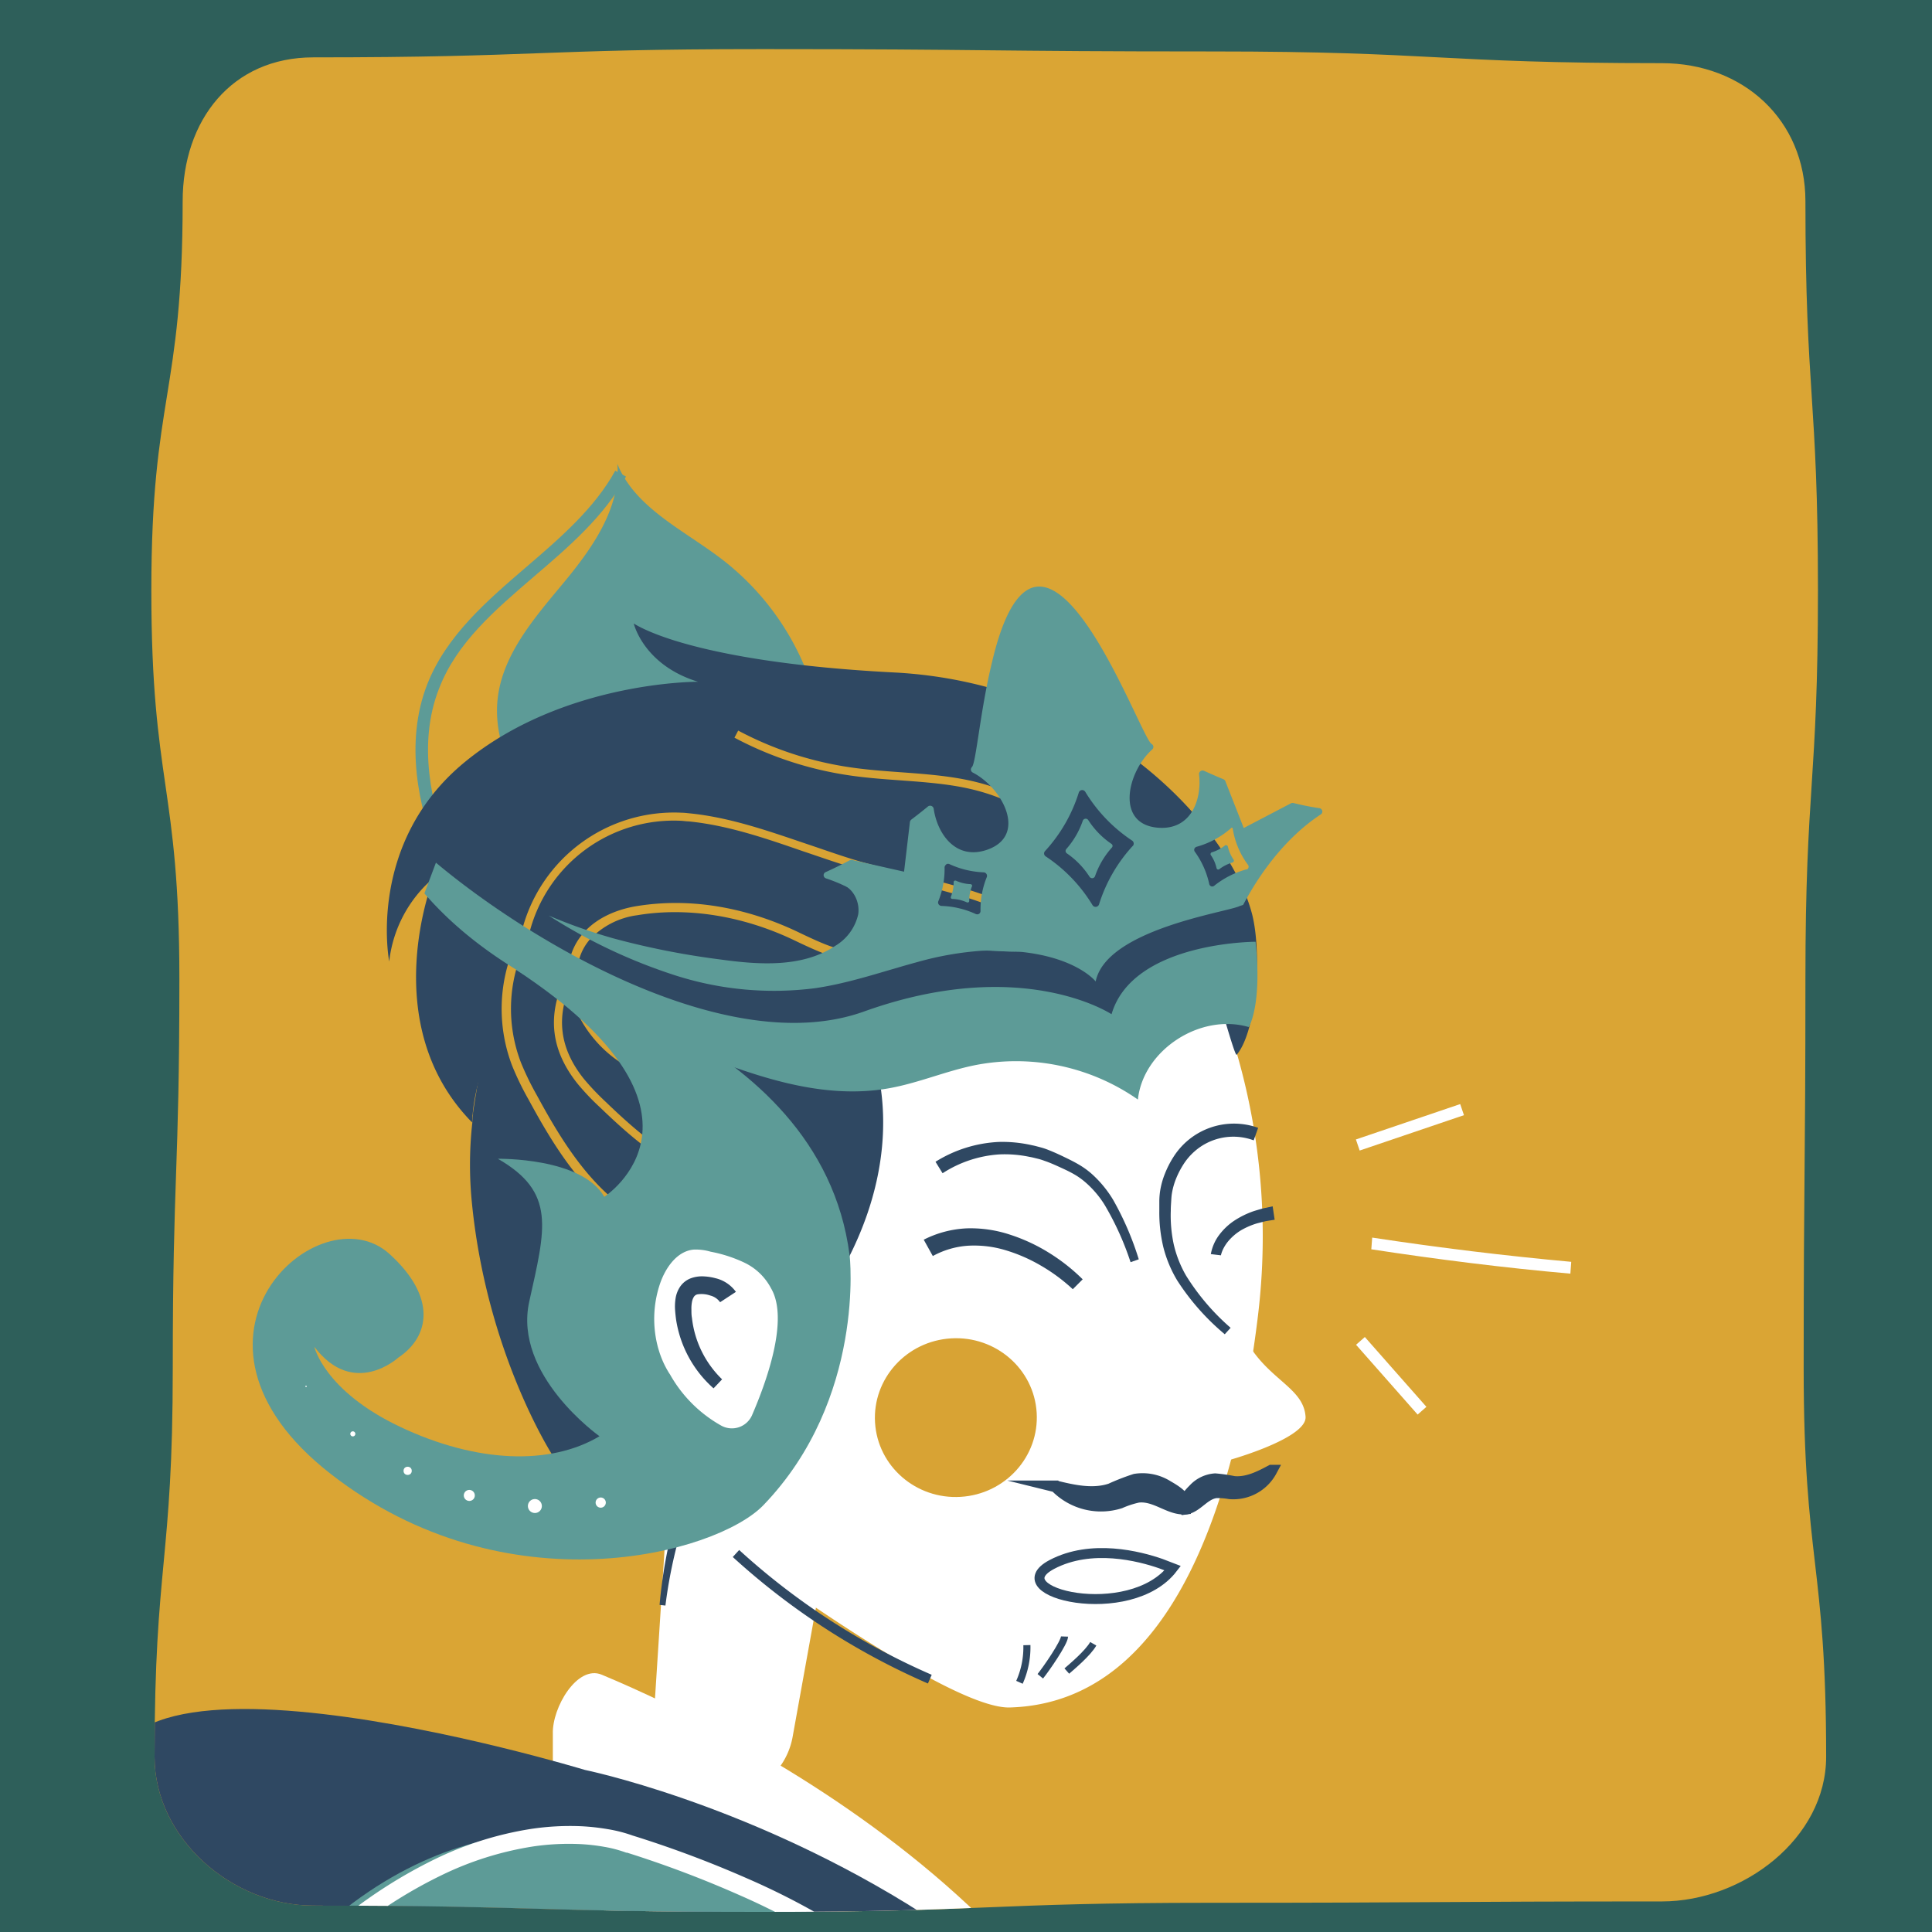 <svg id="Layer_1" data-name="Layer 1" xmlns="http://www.w3.org/2000/svg" xmlns:xlink="http://www.w3.org/1999/xlink" width="180" height="180" viewBox="120 120 330 330"><defs><style>.s2d6-image3_1,.s2d6-image3_10,.s2d6-image3_12,.s2d6-image3_13,.s2d6-image3_16,.s2d6-image3_17,.s2d6-image3_18{fill:none;}.s2d6-image3_2{fill:#2e5f5a;}.s2d6-image3_3{clip-path:url(#s2d6-image3-cp);}.s2d6-image3_4{fill:#daa534;}.s2d6-image3_5{clip-path:url(#s2d6-image3-cp_2);}.s2d6-image3_6{fill:#fff;}.s2d6-image3_7{fill:#5d9b97;}.s2d6-image3_11,.s2d6-image3_8{fill:#2f4862;}.s2d6-image3_9{fill:#d8a334;}.s2d6-image3_10,.s2d6-image3_11,.s2d6-image3_12,.s2d6-image3_13{stroke:#2f4862;}.s2d6-image3_10,.s2d6-image3_11,.s2d6-image3_12,.s2d6-image3_13,.s2d6-image3_17,.s2d6-image3_18{stroke-miterlimit:10;}.s2d6-image3_10{stroke-width:1.62px;}.s2d6-image3_11{stroke-width:2.01px;}.s2d6-image3_12{stroke-width:1.21px;}.s2d6-image3_13{stroke-width:1.7px;}.s2d6-image3_14{fill:#949e52;}.s2d6-image3_15{fill:#96a052;}.s2d6-image3_16{stroke:#d99f4a;stroke-linecap:round;stroke-linejoin:round;stroke-width:5.47px;}.s2d6-image3_17{stroke:#1472a0;stroke-width:2.34px;}.s2d6-image3_18{stroke:#daa534;stroke-width:3.66px;}</style><clipPath id="s2d6-image3-cp"><path class="s2d6-image3_1" d="M403.85,444.78c-38.39,0-38.39.23-76.78.23s-38.39,1.56-76.78,1.56-38.4-1.08-76.79-1.08c-13.89,0-27.1-11.51-27.1-25.4,0-33.21,3.11-33.21,3.11-66.42s1.13-33.21,1.13-66.42-4.79-33.22-4.79-66.43,5.35-33.21,5.35-66.43c0-13.89,8.41-24.59,22.3-24.59,38.39,0,38.39-1.41,76.78-1.41s38.39.4,76.79.4,38.39,2,76.78,2c13.89,0,24.53,9.69,24.53,23.58,0,33.21,2.14,33.21,2.14,66.42s-2.14,33.22-2.14,66.43-.3,33.21-.3,66.43,3.84,33.21,3.84,66.42C431.92,434,417.74,444.78,403.85,444.78Z"/></clipPath><clipPath id="s2d6-image3-cp_2"><path class="s2d6-image3_1" d="M444.4,773.23c-21.19,0-21.19-1.3-42.39-1.3s-21.2,1.54-42.4,1.54-21.2,1.16-42.4,1.16-21.19,2-42.39,2-21.2-2.7-42.4-2.7-21.2-1.31-42.4-1.31-21.2-2.6-42.4-2.6-21.2,4.15-42.4,4.15c-12.55,0-26.66-11.16-26.66-23.71,0-19.71,3.38-19.71,3.38-39.42s-2.72-19.7-2.72-39.41,3.21-19.71,3.21-39.41S80,612.55,80,592.84s.1-19.7.1-39.41,1.57-19.71,1.57-39.41-.06-19.71-.06-39.42.43-19.71.43-39.42c0-16.12,6.14-31.61,16.7-42.17s26.06-16.94,42.18-16.94c6.46,0,21.33-140.72,44.53-167.27,52.16-59.67,139.11,14.9,153.64,14.9,21,0,.94,141.18,21.93,141.18S371.82,379,392.82,379s21-5.93,42-5.93c19.31,0,37.21,19.42,37.21,38.73,0,21,.81,21,.81,42s-6.36,21-6.36,42,2.72,21,2.72,42,.07,21,.07,42,1,21,1,42-2.85,21-2.85,42,.69,21,.69,42,5.14,21,5.14,42C473.22,761.87,458.42,773.23,444.4,773.23Z"/></clipPath></defs><title>28</title><rect class="s2d6-image3_2" x="-630.11" y="-174.01" width="2900.71" height="1369.93"/><g class="s2d6-image3_3"><rect class="s2d6-image3_4" x="135.78" y="115.08" width="305.8" height="344.32" rx="27.41" ry="27.41"/><g class="s2d6-image3_5"><path class="s2d6-image3_6" d="M214.43,422.31v-6.15c-.15-4.5,4.19-11.85,8.35-10.11,24.51,10.23,99.65,47.6,97.54,113.75l-94-65Z"/><path class="s2d6-image3_7" d="M210.13,257c-3.18-5.3-5.76-11.31-5.15-17.44.76-7.63,6.2-13.9,11.15-19.85s9.88-12.85,9.32-20.49c3,7.53,11.35,11.31,17.85,16.3a45.24,45.24,0,0,1,14.59,19.46"/><path class="s2d6-image3_7" d="M194.58,265.66C191.65,258.1,189,247,193,236.82c3.27-8.28,10.22-14.24,16.93-20,5.72-4.91,11.63-10,15.16-16.42l1.84,1c-3.72,6.78-9.77,12-15.63,17C204.48,224.26,198,229.79,195,237.6c-3.76,9.5-1.21,20.09,1.58,27.3Z"/><path class="s2d6-image3_6" d="M324.19,280.86l3.29,8.13a112.54,112.54,0,0,1,7.4,55.66c-3.48,28.79-13.56,66.17-42.39,67-13.34.4-67.75-42.26-67.75-42.26s-9.15-8.46-10.39-19.22l-5.54-24.5,1.73-13.61,10.89-6.71L233,300.21l19.93-12.67Z"/><path class="s2d6-image3_6" d="M315.37,363c-1.58,3.55-2.26,6.93-.82,9.33a5.88,5.88,0,0,0,2.54,2.28c6.57,3.24,5.6,4.07,8.79,3,2.44-.77-1.33-.39-1.33-.39l5.58-7.88S343.24,365.66,343,362c-.33-5.14-6.71-6.34-10.41-13.55l-2.46-4.9S319.07,354.94,315.37,363Z"/><path class="s2d6-image3_6" d="M261.36,383.57l-6,33.24a12.38,12.38,0,0,1-14.12,9.89h0a11.29,11.29,0,0,1-9.67-11.81l3.25-50.56Z"/><path class="s2d6-image3_8" d="M237,379.18a82.35,82.35,0,0,0-3.34,15.06l-1-.11a83.71,83.71,0,0,1,2.84-15.42Z"/><path class="s2d6-image3_8" d="M233.18,269.83C217.64,265,205,285,201.36,306.46l0,.05c-.21,1.21-.39,2.36-.56,3.54a.32.32,0,0,0,0,.19c0,.22-.06.43-.06.65a5.29,5.29,0,0,0-.06.65.28.28,0,0,0,0,.18,65.28,65.28,0,0,0-.15,12.94c2.4,26.36,13.94,44.06,13.94,44.06L237,364.64c-.76-.11-4.94-1.27-7.22-13.08-2.52-13,5.76-27.59,16.12-23.71s4.9,22,4.9,22l3.62.26c12.62-14.21,18.5-30.66,15.78-45.75,0,0,24.77-5.55,40.62-5,7.83.28,14.69-6,13.93-13,0-.15,0-.29-.05-.43C322.16,266.68,297.61,254,267,254.24S233.18,269.83,233.18,269.83Z"/><path class="s2d6-image3_8" d="M239.23,236.45s-22.93-.15-39.82,13.7-12.93,34.08-12.93,34.08a21.94,21.94,0,0,1,7.6-14.29s-10.05,24.87,6.56,41.78a.28.28,0,0,1,0-.18,5.29,5.29,0,0,1,.06-.65,1.94,1.94,0,0,1,.06-.65.32.32,0,0,1,0-.19,28.69,28.69,0,0,1,.56-3.54l0-.05c1.72-7.76,7.9-21.6,29.53-23.72,28.45-2.84,49.76,8.19,52.29,9.6-2.36-1-18.49-7.75-35,.62,0,0,17-6.36,25.65,9.8,0,0,22.45-4.52,38.67-3.25,5.84.46,10.91-6.26,14.94-10.52.37-.4,3.48,11.6,3.84,11.17,3.44-4.11,4.3-17.35,2.65-23.92-3.8-15-26.1-39.57-61.2-41.38-19.45-1-31-3.44-37.44-5.44-5.16-1.62-7-2.93-7-2.93S229.88,233.58,239.23,236.45Z"/><path class="s2d6-image3_9" d="M299.29,262.26c-4.08-5-10.77-7.07-15.67-7.93-3.28-.57-6.67-.81-9.95-1.05-2.78-.2-5.65-.41-8.46-.82A60.28,60.28,0,0,1,245.45,246l.64-1.21a58.64,58.64,0,0,0,19.32,6.3c2.76.4,5.61.61,8.36.81,3.31.24,6.74.49,10.08,1.07,7.35,1.28,13.06,4.19,16.5,8.41Z"/><path class="s2d6-image3_9" d="M208.81,285.77l-1.33-.34,1.63-6.32a26.81,26.81,0,0,1,27.37-20.29c.42,0,.85.06,1.27.1,6.86.68,13.45,3,19.83,5.16,3,1,6,2.09,9.09,3,2.77.8,5.67,1.5,8.47,2.17,8.8,2.13,17.9,4.33,24.94,10.06l-.87,1.06c-6.79-5.54-15.74-7.7-24.39-9.79-2.82-.68-5.73-1.38-8.53-2.19-3.08-.9-6.17-2-9.16-3-6.3-2.18-12.81-4.43-19.51-5.09-.41,0-.82-.08-1.23-.1a25.44,25.44,0,0,0-26,19.27Z"/><path class="s2d6-image3_9" d="M227.59,302.45a21,21,0,0,1-9.54-10.73c-.83-2.14-2.37-7.6,1.45-12.17,2.72-3.26,6.85-4.37,9.07-4.75,11.39-1.9,21.41,1.36,27.81,4.43,7.76,3.73,8.49,3.52,13.2,2.13,1.37-.4,3.08-.91,5.37-1.44l.35,1.51c-2.24.52-3.93,1-5.29,1.41-5.15,1.52-6.23,1.66-14.3-2.21-8.76-4.21-18.31-5.74-26.88-4.3a13.52,13.52,0,0,0-8.15,4.21c-3.29,3.94-1.93,8.74-1.19,10.62a19.14,19.14,0,0,0,8.83,9.94Z"/><path class="s2d6-image3_9" d="M243.94,322.44c-8.73-1.61-15.65-7.71-21.46-13.3a41,41,0,0,1-3.8-4c-4.49-5.6-5.25-11.43-2.32-17.83l1.24.56c-2.69,5.89-2,11.26,2.14,16.42a43.21,43.21,0,0,0,3.68,3.88c5.67,5.45,12.41,11.4,20.77,12.94Z"/><path class="s2d6-image3_9" d="M229.34,329.89c-9.11-4.76-14.62-13.9-19.07-22.1a49.1,49.1,0,0,1-2.79-5.75,27.22,27.22,0,0,1,.22-20l1.47.6a25.65,25.65,0,0,0-.21,18.8,48.28,48.28,0,0,0,2.7,5.57c4.34,8,9.7,16.89,18.41,21.44Z"/><path class="s2d6-image3_8" d="M277.78,331.75a18,18,0,0,1,7.39-1.94,21.42,21.42,0,0,1,7.41,1.1A30.2,30.2,0,0,1,299.2,334a32.2,32.2,0,0,1,5.73,4.52l-1.69,1.69a30,30,0,0,0-5.39-4,27.58,27.58,0,0,0-6.11-2.67,18.51,18.51,0,0,0-6.41-.76,14.52,14.52,0,0,0-6,1.76Z"/><path class="s2d6-image3_8" d="M279.79,318.44a22.34,22.34,0,0,1,10.84-3.39,22.85,22.85,0,0,1,5.67.57c.47.09.92.22,1.38.34a10.78,10.78,0,0,1,1.39.46c.89.35,1.73.73,2.56,1.13s1.66.8,2.49,1.28a14.16,14.16,0,0,1,2.37,1.69,19.26,19.26,0,0,1,3.63,4.4,51.14,51.14,0,0,1,4.39,10.18l-1.4.49a49.64,49.64,0,0,0-4.42-9.77,16.86,16.86,0,0,0-3.37-3.94,12.33,12.33,0,0,0-2.09-1.44c-.75-.42-1.59-.8-2.4-1.17s-1.64-.73-2.45-1a8.86,8.86,0,0,0-1.21-.37c-.42-.1-.85-.22-1.28-.29a20.62,20.62,0,0,0-5.18-.43A20.22,20.22,0,0,0,281,320.4Z"/><path class="s2d6-image3_8" d="M334.14,314.78A10,10,0,0,0,324,316.7a10.35,10.35,0,0,0-1.78,2.06,14.79,14.79,0,0,0-1.31,2.49,11.84,11.84,0,0,0-.75,2.66c-.07.44-.09.9-.12,1.4s-.07,1-.06,1.47a23.46,23.46,0,0,0,.5,5.75,19.29,19.29,0,0,0,2.1,5.34,39.14,39.14,0,0,0,7.62,8.93l-1,1.1a40.47,40.47,0,0,1-8.11-9.17,21,21,0,0,1-2.4-5.78,25.47,25.47,0,0,1-.67-6.19c0-.52,0-1,0-1.55a12.76,12.76,0,0,1,.11-1.59,13.4,13.4,0,0,1,.84-3.13,16.6,16.6,0,0,1,1.45-2.85,12.23,12.23,0,0,1,14.48-5Z"/><path class="s2d6-image3_8" d="M337.72,328.34l-1.51.24-1.47.37a12.77,12.77,0,0,0-2.73,1.17A8.81,8.81,0,0,0,329.8,332a6.57,6.57,0,0,0-.79,1.18,4.93,4.93,0,0,0-.47,1.24l-1.72-.21a7.69,7.69,0,0,1,1.5-3.37,10.48,10.48,0,0,1,2.61-2.41,15.12,15.12,0,0,1,3.13-1.53c.55-.18,1.1-.33,1.65-.49l1.67-.36Z"/><ellipse class="s2d6-image3_9" cx="283.29" cy="362.12" rx="13.83" ry="13.56" transform="translate(-21.24 17.67) rotate(-3.44)"/><path class="s2d6-image3_10" d="M278.82,406.81a120.08,120.08,0,0,1-33.11-21.46"/><path class="s2d6-image3_7" d="M250.4,377.09c-8.05,8.36-43.93,18-73.87-5.3s-1.91-48.44,10-37.6c8.11,7.35,6.9,14.12,1.49,17.71,0,0-7.6,7-14.33-1.86,0,0,1.69,7.55,14.71,13.7s25.58,6.6,34,1.58c0,0-14.78-10.46-12-23s4.61-18.66-5.35-24.39c0,0,14.3-.27,18.17,6.49,0,0,22.18-14.3-15.11-38.8,0,0,52,9.85,57,48.72C265.16,334.32,267.88,358.94,250.4,377.09Z"/><path class="s2d6-image3_6" d="M251.72,340.09h0a10,10,0,0,0-4.53-4.4,23.66,23.66,0,0,0-5.81-1.89,9,9,0,0,0-2.9-.36c-2.84.26-4.82,3.09-5.77,5.9a18.77,18.77,0,0,0-.27,11h0l.08.26a16,16,0,0,0,1.66,3.76c.08.14.17.27.26.4a22.81,22.81,0,0,0,8.76,8.75,3.76,3.76,0,0,0,5.23-1.73C250.8,356.31,254.83,345.45,251.72,340.09Z"/><path class="s2d6-image3_8" d="M241.88,357.14a19.64,19.64,0,0,1-6.39-11.68c-.08-.56-.14-1.13-.18-1.7a8.68,8.68,0,0,1,.07-1.89,4.92,4.92,0,0,1,.76-2.05,3.86,3.86,0,0,1,2-1.53,5.57,5.57,0,0,1,2.15-.27,9.31,9.31,0,0,1,1.89.3,6,6,0,0,1,3.52,2.34L243,342.43a2.94,2.94,0,0,0-1.67-1.14,4.53,4.53,0,0,0-2.23-.2,1,1,0,0,0-.54.36,2.37,2.37,0,0,0-.36.9,5.92,5.92,0,0,0-.1,1.3c0,.49,0,1,.09,1.46a17.25,17.25,0,0,0,5.15,10.49Z"/><path class="s2d6-image3_6" d="M172.28,356.92a.12.12,0,0,1-.12-.12.11.11,0,0,1,.12-.11.11.11,0,0,1,.11.11A.11.11,0,0,1,172.28,356.92Z"/><path class="s2d6-image3_6" d="M180.2,365.34a.43.43,0,0,1,0-.85.43.43,0,1,1,0,.85Z"/><circle class="s2d6-image3_6" cx="189.63" cy="371.23" r="0.7"/><path class="s2d6-image3_6" d="M200.17,376.37a.94.94,0,1,1,.93-.93A.93.93,0,0,1,200.17,376.37Z"/><path class="s2d6-image3_6" d="M211.37,378.43a1.19,1.19,0,1,1,1.18-1.18A1.18,1.18,0,0,1,211.37,378.43Z"/><path class="s2d6-image3_6" d="M222.7,377.52a.87.87,0,1,1,0-1.73.87.87,0,0,1,0,1.73Z"/><path class="s2d6-image3_11" d="M319.41,373.86a8,8,0,0,0-5.52-1.12,38.19,38.19,0,0,0-4.19,1.63c-3,1-6.3.28-9.38-.48a10.77,10.77,0,0,0,11,2.77,16,16,0,0,1,3.06-1c3-.37,5.41,2.25,8.15,2C322.82,375.85,320.83,374.68,319.41,373.86Z"/><path class="s2d6-image3_11" d="M323.94,374.41a5.44,5.44,0,0,1,3.61-1.74,27.4,27.4,0,0,1,3.2.46c2.26.22,4.4-.85,6.38-1.92a7.34,7.34,0,0,1-7.09,3.85,11.85,11.85,0,0,0-2.29-.18c-2.11.24-3.32,2.54-5.26,2.81C322,376.42,323.11,375.24,323.94,374.41Z"/><path class="s2d6-image3_7" d="M192.49,272.6c11.27,13.08,28.12,20,44.31,26.42,11.22,4.46,23.2,9,35.12,6.85,4.94-.89,9.61-2.91,14.52-3.91a36.36,36.36,0,0,1,27.92,5.85c.9-8.44,10.65-14.81,18.94-12.38,0,0,2.31-3.62,1.16-14.57,0,0-21,0-24.6,12.38,0,0-15.26-10.16-42.27-.47-23,8.27-56.66-11.62-73.13-25.42Z"/><path class="s2d6-image3_7" d="M260.68,269.49a.59.59,0,0,0,.4.54c6.19,2.06,12.13,6.45,16.89,11.65,0,0,12.82.91,15.51.82,10.32.84,13.67,5.14,13.67,5.14,1.8-8.88,22.38-11.82,24.55-12.86l.64-.22c3.26-6.19,7.84-11.9,13.26-15.45a.57.57,0,0,0,.25-.62.59.59,0,0,0-.49-.45c-1.41-.2-2.89-.5-4.44-.88a.64.64,0,0,0-.43.06l-8.05,4.21-3.14-8a.59.59,0,0,0-.33-.33c-1.1-.45-2.2-.94-3.31-1.44a.59.59,0,0,0-.6.06.57.57,0,0,0-.25.55c.5,4.41-1.42,9.55-7,9.11-7.33-.58-5.28-9.53-1-13.37a.59.59,0,0,0,.19-.5.57.57,0,0,0-.3-.44c-.92-.53-4.78-10.37-9.52-18-3.22-5.18-6.84-9.33-10.22-8.84-3.64.53-6,6.39-7.51,12.86-2,8.13-2.73,17.23-3.44,17.93a.63.63,0,0,0-.17.51.61.61,0,0,0,.32.43c5.1,2.63,9.4,10.76,2.46,13.18-5.31,1.85-8.5-2.63-9.14-7a.61.61,0,0,0-1-.37c-.93.77-1.88,1.51-2.83,2.23a.66.66,0,0,0-.23.4l-1,8.49-8.87-2a.54.54,0,0,0-.43.06c-1.4.75-2.76,1.41-4.06,2A.58.58,0,0,0,260.68,269.49Zm52.8-5a26.4,26.4,0,0,0-5.76,10,.62.62,0,0,1-1.1.13,26.4,26.4,0,0,0-8-8.34.62.62,0,0,1-.28-.43.6.6,0,0,1,.17-.49,26.47,26.47,0,0,0,5.76-10,.61.61,0,0,1,1.09-.13,26.54,26.54,0,0,0,8,8.34.62.62,0,0,1,.28.43A.6.6,0,0,1,313.48,264.51Zm19.44,4a15.18,15.18,0,0,0-5.53,2.81.53.53,0,0,1-.5.09.54.54,0,0,1-.34-.38,14.65,14.65,0,0,0-2.43-5.48A.57.57,0,0,1,324,265a.59.59,0,0,1,.41-.37,15,15,0,0,0,5.94-3.24.11.11,0,0,1,.12,0,.12.12,0,0,1,.08.09,14.11,14.11,0,0,0,2.62,6.25.52.52,0,0,1,.07.48A.51.51,0,0,1,332.92,268.54Zm-51.29-.87a.62.62,0,0,1,.59,0A15.38,15.38,0,0,0,288,269a.61.61,0,0,1,.49.27.6.6,0,0,1,.06.55,14.56,14.56,0,0,0-1.07,5.76.58.58,0,0,1-.27.52.62.62,0,0,1-.59,0,15.14,15.14,0,0,0-5.8-1.36.63.63,0,0,1-.49-.27.57.57,0,0,1-.05-.55,14.61,14.61,0,0,0,1.06-5.77A.6.6,0,0,1,281.63,267.67Z"/><path class="s2d6-image3_7" d="M302.15,265a.55.55,0,0,0-.14.4.56.56,0,0,0,.23.37,14,14,0,0,1,3.87,4,.54.54,0,0,0,.5.23.53.53,0,0,0,.43-.34,14.17,14.17,0,0,1,2.87-4.88.44.44,0,0,0,.12-.34.44.44,0,0,0-.2-.31,14.2,14.2,0,0,1-3.95-4.06.53.53,0,0,0-.93.11A14.25,14.25,0,0,1,302.15,265Z"/><path class="s2d6-image3_7" d="M327,265.58a.28.28,0,0,0-.2.18.29.29,0,0,0,0,.27,6.32,6.32,0,0,1,1,2.27.33.33,0,0,0,.19.21.3.3,0,0,0,.28-.05,6.88,6.88,0,0,1,2.26-1.14.31.31,0,0,0,.2-.19.28.28,0,0,0,0-.26,6.39,6.39,0,0,1-1-2.27.29.29,0,0,0-.19-.21.28.28,0,0,0-.28,0A6.72,6.72,0,0,1,327,265.58Z"/><path class="s2d6-image3_7" d="M282.43,273.14a.29.29,0,0,0,0,.27.29.29,0,0,0,.24.13,6.65,6.65,0,0,1,2.46.58.33.33,0,0,0,.29,0,.27.27,0,0,0,.13-.25,6.51,6.51,0,0,1,.46-2.45.29.29,0,0,0,0-.26.32.32,0,0,0-.24-.14,6.65,6.65,0,0,1-2.46-.58.33.33,0,0,0-.29,0,.31.31,0,0,0-.13.25A6.5,6.5,0,0,1,282.43,273.14Z"/><path class="s2d6-image3_7" d="M276.72,284.32c-5.81,1.57-11.52,3.6-17.49,4.47a55.17,55.17,0,0,1-23.83-2.17,92.23,92.23,0,0,1-21.67-10.23,92.73,92.73,0,0,0,11,3.88A134.75,134.75,0,0,0,243,283.88c6.7.93,14.09,1.42,19.68-2.33a8.41,8.41,0,0,0,3.91-5.38c.34-2.24-1-4.79-3.27-5.25a40.86,40.86,0,0,1,10.95,4.19,58.75,58.75,0,0,0,7.32,4c5,1.9,10.52,1.13,15.5,2.84-3,1.17-6.37.26-9.49.45A54.46,54.46,0,0,0,276.72,284.32Z"/><path class="s2d6-image3_12" d="M302.22,405.43c.85-.75,3.56-3,4.52-4.66"/><path class="s2d6-image3_12" d="M297.69,406.32c1-1.23,4.1-5.71,4.14-6.79"/><path class="s2d6-image3_12" d="M294.13,407.35A14.64,14.64,0,0,0,295.4,401"/><path class="s2d6-image3_13" d="M320.31,387.86l-2-.77c-3.69-1.29-11.91-3.42-18.66.14C290.67,392,313,397.4,320.31,387.86Z"/><path class="s2d6-image3_8" d="M146.08,861.88l-14.25,259.17a115.82,115.82,0,0,1-5.09,28.11L34.92,1442.94a29.63,29.63,0,0,0,18.26,36.72l3,1.09a24.92,24.92,0,0,0,31-13l148.41-290.64a94,94,0,0,0,6.83-17.59c14.06-51,81.49-298.87,77.08-343Z"/><path class="s2d6-image3_8" d="M164.06,872.85l122.41,245.69a59.4,59.4,0,0,1,5.61,18l44.59,312.5a23.3,23.3,0,0,0,24.07,19.14l13.32-.66a22.11,22.11,0,0,0,21-22.4l-4.37-319.93a121.72,121.72,0,0,0-2.58-23.3c-11.77-56.11-63.5-298-87.8-335.74Z"/><path class="s2d6-image3_14" d="M359.49,828.57l10.32,118.85c.91,10.41-6.95,19.81-18.37,22-49.7,9.46-179.73,29.1-243-9.92,0,0,16.71-46.79,11-84.42s-3.07-50.52,16.27-62.39Z"/><path class="s2d6-image3_15" d="M324.58,828.47c24.25,3.58,45.16,23.66,49.73,47.74,1.75,9.19,1.35,18.86,4.75,27.57,2.91,7.44,8.23,13.38,14.43,18.54,7.2,6,20.88,8.47,27.15,1.49,6.5-7.23,10.1-17.67,16.83-24.68-10.76,1.49-19.28-9.33-22.5-19.71s-3.92-22-10.63-30.55c-11.9-15.16-36.5-13.41-50.43-26.73"/><path class="s2d6-image3_8" d="M219.88,422.31S325.8,443.87,341.49,540.06c0,0,11.82,140.78,33.39,205.45L380.62,757c16.55,33.14-7.29,71.28-47.19,75.51-49.34,5.24-115.79,8.14-181.29-1.88C128.26,827,113.78,804.62,122,784c11-27.68,21.93-70.86,17.7-128.43C139.7,655.56,121.23,424.3,219.88,422.31Z"/><path class="s2d6-image3_8" d="M219.88,422.31s-92.94-28.27-79.55,8.41-3.45,120.9-3.45,120.9l49-90.6Z"/><path class="s2d6-image3_7" d="M276.85,837.29c26.38.39,48.8-26,57.15-46,10.38-24.93,7.32-70.39,1.63-96.5-12.93-59.38-6.46-121.75-25.87-179.7-3.85-11.5-8.76-22.84-16.17-32.85-8.71-11.75-14.46-19.27-26.19-28.69-9.76-7.84-23.3-14.16-39.82-18.77,0,0-30.52-11.12-59.56,21.62,0,0-46.7,37.8-42.35,314.79,0,0-19.38,46.07,11.39,55.9C180.14,840.83,212.79,836.34,276.85,837.29Z"/><path class="s2d6-image3_8" d="M256.19,470.67c-2.46-1.19-10.85-8.16-13.18-9.57a42.21,42.21,0,0,0-33.34-4.26c-5.48,1.62-10.69,4.38-16.38,4.9a19.06,19.06,0,0,1-7.4-.72c3.85,5.56,10.41,8.67,17,10.23a19.62,19.62,0,0,0,7.91.58c2.75-.49,5.24-1.91,7.78-3.09,6.24-2.91,13.45-4.47,20.05-2.5,2.22.66,4.34,1.7,6.62,2.11"/><path class="s2d6-image3_6" d="M373.9,808.63s3.5,24-1.27,21.44-10.29-22.67-10.29-22.67Z"/><path class="s2d6-image3_6" d="M360.74,800.29a5.66,5.66,0,0,0-.14,2c.66,8.59,16,21.59,17.59,22.87a.48.48,0,0,0,.13.11s9.15,17.71,12.31,18.35-4.76-17.85-4.76-17.85l5.3-2s13.51,14,19.35,12.57-14.82-19.08-14.82-19.08l5.25-1.77s22,10.54,25.79,8c1.8-1.24-3-4.61-8.43-7.7-5.8-3.36-12.36-6.43-12.36-6.43s12.42,2.78,19.19,3.12c2.05.11,3.56,0,4.09-.52,2.31-2.11-16-6.26-26.3-12.42S381.31,787,381.31,787s-11.35,2.79-17.26,8.26A10.47,10.47,0,0,0,360.74,800.29Z"/><path class="s2d6-image3_6" d="M364.13,807.81,240.34,679.35l-.47-.51a14.77,14.77,0,0,1-3.28-6.82l-25.3-99,66.3,22.14,16.35,66.66,89.69,126.94"/><path class="s2d6-image3_6" d="M277.59,595.19S269,499.77,228,520.25c0,0-20.59,8.65-10.13,59.5Z"/><path class="s2d6-image3_16" d="M375.65,777.81S353,777.8,350,793.15"/><path class="s2d6-image3_7" d="M263.6,486.19c3.87,9.21,5.86,20,7.81,30.7q7.5,41.05,15,82.11a15,15,0,0,1,.19,6.44,12.05,12.05,0,0,1-3.63,5.61c-8.11,7.77-17.82,9.09-26.83,9.27a138.68,138.68,0,0,1-40-5c-2.82-.78-5.7-1.71-7.88-4.06-2.34-2.54-3.64-6.5-4.78-10.42-9.77-33.71-41.39-132.84,28.05-139.58C245.33,460,257.12,470.8,263.6,486.19Z"/><path class="s2d6-image3_8" d="M261.29,621.49l-5.19.3c-1.73.05-3.45.07-5.17.06-3.44,0-6.89-.17-10.33-.44a140.05,140.05,0,0,1-20.44-3.16c-1.68-.39-3.35-.81-5-1.26a22.52,22.52,0,0,1-5.19-2,12.82,12.82,0,0,1-4.37-4,24.43,24.43,0,0,1-2.51-5c-.64-1.68-1.16-3.36-1.65-5l-1.46-4.9L197,586.3l4.23-1.19L204,595c.94,3.26,1.76,6.63,2.83,9.66a19.68,19.68,0,0,0,2,4.18,8.88,8.88,0,0,0,3,2.9,19,19,0,0,0,4.3,1.72c1.61.46,3.23.91,4.86,1.32a136.65,136.65,0,0,0,19.88,3.46c3.35.33,6.72.54,10.09.63,1.69,0,3.37,0,5.06,0l5-.19Z"/><path class="s2d6-image3_8" d="M277.58,616.84a34.59,34.59,0,0,1-7.92,4l-1.13-4.25a30.76,30.76,0,0,0,7.64-2.26Z"/><path class="s2d6-image3_8" d="M283.23,573.71l4.2,20.82,1,5.24a14.92,14.92,0,0,1,.09,6.05,12.76,12.76,0,0,1-2.94,5.51,17.22,17.22,0,0,1-2.06,2l-2.13,1.87-2.64-3.51,1.91-1.57a14.66,14.66,0,0,0,1.78-1.62,8.74,8.74,0,0,0,2.18-3.66,11.08,11.08,0,0,0,0-4.5l-.85-5.2-3.43-21Z"/><path class="s2d6-image3_8" d="M194.5,573.91c-4.34-17.13-7.83-34.64-8.27-52.5a120.07,120.07,0,0,1,.44-13.4,86.34,86.34,0,0,1,2.3-13.29,56.24,56.24,0,0,1,5-12.65,42.19,42.19,0,0,1,8.43-10.85A43.23,43.23,0,0,1,214,463.77a53.94,53.94,0,0,1,13.12-3.8l3.37-.47.85-.12.89,0,1.78-.08a25.51,25.51,0,0,1,7.06,1.05,30.79,30.79,0,0,1,12.11,7,46.26,46.26,0,0,1,8.62,10.74,66,66,0,0,1,5.65,12.41c2.9,8.57,4.49,17.37,6.12,26l-4.32.79c-1.56-8.67-3.08-17.3-5.78-25.48a60.37,60.37,0,0,0-5.21-11.65,42.19,42.19,0,0,0-7.78-9.88A27,27,0,0,0,240,464.06a22,22,0,0,0-6-.94l-1.52.06-.76,0-.8.1-3.18.42a50.37,50.37,0,0,0-12.24,3.44,39.88,39.88,0,0,0-10.62,6.72c-6.26,5.66-10.31,13.47-12.59,21.72a83.62,83.62,0,0,0-2.3,12.73,117.61,117.61,0,0,0-.52,13c.3,17.45,3.61,34.82,7.8,51.85Z"/><path class="s2d6-image3_6" d="M333.47,725.92c-5.27-27.45-6.62-55.34-7.66-83s-1.92-55.37-6.48-82.57q-1.72-10.19-4.14-20.23c-1.63-6.68-3.58-13.28-5.75-19.82s-4.57-13-7.29-19.29c-1.38-3.14-2.84-6.23-4.45-9.23a89.67,89.67,0,0,0-5.36-8.7A108.91,108.91,0,0,0,279.71,467c-2.37-2.45-4.88-4.8-7.42-7.12l-1.92-1.73c-.64-.54-1.27-1.1-1.92-1.63l-2-1.54-2.08-1.47a120,120,0,0,0-18-9.78,183.92,183.92,0,0,0-19.26-7.28l-.07,0-.07,0a21.17,21.17,0,0,0-3.77-1,33.41,33.41,0,0,0-4-.46,42,42,0,0,0-8.15.4,55,55,0,0,0-15.67,4.93,80.12,80.12,0,0,0-14.1,8.77,114.4,114.4,0,0,0-12.43,11.19h0a1.42,1.42,0,1,1-2-2,118.61,118.61,0,0,1,12.7-11.51,83.89,83.89,0,0,1,14.59-9.14,58,58,0,0,1,16.52-5.23,44.76,44.76,0,0,1,8.74-.46,38.28,38.28,0,0,1,4.39.49,24.05,24.05,0,0,1,4.42,1.15l-.13-.05a185.74,185.74,0,0,1,19.61,7.35,122.55,122.55,0,0,1,18.51,10l2.17,1.53,2.12,1.62c.7.56,1.37,1.15,2.05,1.73l1.95,1.74c2.57,2.34,5.14,4.72,7.59,7.24a90.64,90.64,0,0,1,6.94,8c2.16,2.78,4.16,5.65,6.12,8.53a93.45,93.45,0,0,1,5.55,9c1.67,3.1,3.18,6.27,4.59,9.47,2.8,6.41,5.25,12.94,7.47,19.55,1.1,3.31,2.17,6.62,3.13,10l1.44,5,1.32,5.07q2.52,10.15,4.29,20.46c4.75,27.5,5.74,55.37,6.92,83s2.66,55.31,8,82.33a2.2,2.2,0,0,1-4.31.85Z"/><ellipse class="s2d6-image3_17" cx="225.31" cy="710.98" rx="10.3" ry="2.86" transform="translate(-488.01 928.78) rotate(-89.4)"/><ellipse class="s2d6-image3_17" cx="224.99" cy="741.64" rx="10.3" ry="2.86" transform="translate(-518.99 958.79) rotate(-89.4)"/><ellipse class="s2d6-image3_17" cx="240.48" cy="726.47" rx="2.86" ry="10.3" transform="matrix(0.01, -1, 1, 0.01, -488.49, 959.27)"/><ellipse class="s2d6-image3_17" cx="209.82" cy="726.15" rx="2.86" ry="10.3" transform="translate(-518.5 928.3) rotate(-89.4)"/><ellipse class="s2d6-image3_17" cx="212.74" cy="501.95" rx="7.35" ry="2.04" transform="translate(-291.43 709.38) rotate(-89.4)"/><ellipse class="s2d6-image3_17" cx="223.79" cy="491.12" rx="2.04" ry="7.35" transform="translate(-269.67 709.72) rotate(-89.4)"/><ellipse class="s2d6-image3_17" cx="155.32" cy="568.22" rx="6.32" ry="1.75" transform="translate(-414.51 717.53) rotate(-89.4)"/><ellipse class="s2d6-image3_17" cx="155.12" cy="587.03" rx="6.32" ry="1.75" transform="translate(-433.52 735.95) rotate(-89.4)"/><ellipse class="s2d6-image3_17" cx="164.63" cy="577.73" rx="1.75" ry="6.32" transform="translate(-414.8 736.25) rotate(-89.4)"/><ellipse class="s2d6-image3_17" cx="145.81" cy="577.53" rx="1.75" ry="6.32" transform="translate(-433.22 717.24) rotate(-89.4)"/><ellipse class="s2d6-image3_17" cx="164.43" cy="672.75" rx="4.97" ry="1.38" transform="translate(-510.01 830.07) rotate(-89.4)"/><ellipse class="s2d6-image3_17" cx="164.28" cy="687.53" rx="4.97" ry="1.38" transform="matrix(0.01, -1, 1, 0.01, -524.95, 844.54)"/><ellipse class="s2d6-image3_17" cx="171.75" cy="680.22" rx="1.38" ry="4.97" transform="translate(-510.24 844.78) rotate(-89.4)"/><ellipse class="s2d6-image3_17" cx="156.96" cy="680.06" rx="1.38" ry="4.97" transform="translate(-524.72 829.84) rotate(-89.4)"/><ellipse class="s2d6-image3_17" cx="171.46" cy="775.09" rx="4.97" ry="1.38" transform="translate(-605.39 938.36) rotate(-89.4)"/><ellipse class="s2d6-image3_17" cx="171.31" cy="789.87" rx="4.97" ry="1.38" transform="translate(-620.33 952.84) rotate(-89.4)"/><ellipse class="s2d6-image3_17" cx="178.78" cy="782.56" rx="1.38" ry="4.97" transform="translate(-605.62 953.07) rotate(-89.4)"/><ellipse class="s2d6-image3_17" cx="163.99" cy="782.4" rx="1.38" ry="4.97" transform="matrix(0.01, -1, 1, 0.01, -620.09, 938.13)"/><ellipse class="s2d6-image3_17" cx="253.14" cy="577.75" rx="7.35" ry="2.04" transform="translate(-327.25 824.78) rotate(-89.4)"/><ellipse class="s2d6-image3_17" cx="252.91" cy="599.63" rx="7.35" ry="2.04" transform="matrix(0.01, -1, 1, 0.01, -349.36, 846.2)"/><ellipse class="s2d6-image3_17" cx="263.97" cy="588.81" rx="2.04" ry="7.35" transform="translate(-327.59 846.55) rotate(-89.4)"/><ellipse class="s2d6-image3_17" cx="242.09" cy="588.58" rx="2.04" ry="7.35" transform="translate(-349.01 824.44) rotate(-89.4)"/><ellipse class="s2d6-image3_8" cx="158" cy="513.35" rx="10.3" ry="2.86" transform="translate(-356.98 665.92) rotate(-89.4)"/><ellipse class="s2d6-image3_8" cx="173.49" cy="498.18" rx="2.86" ry="10.3" transform="translate(-326.49 666.41) rotate(-89.4)"/><ellipse class="s2d6-image3_8" cx="231.32" cy="525.45" rx="10.3" ry="2.86" transform="translate(-296.54 751.21) rotate(-89.4)"/><ellipse class="s2d6-image3_8" cx="230.99" cy="556.11" rx="10.3" ry="2.86" transform="translate(-327.52 781.22) rotate(-89.4)"/><ellipse class="s2d6-image3_8" cx="246.49" cy="540.94" rx="2.86" ry="10.3" transform="translate(-297.02 781.71) rotate(-89.4)"/><ellipse class="s2d6-image3_8" cx="215.83" cy="540.62" rx="2.86" ry="10.3" transform="translate(-327.04 750.73) rotate(-89.4)"/><ellipse class="s2d6-image3_8" cx="173.45" cy="615.56" rx="7.51" ry="2.08" transform="translate(-443.91 782.51) rotate(-89.4)"/><ellipse class="s2d6-image3_8" cx="173.21" cy="637.91" rx="7.51" ry="2.08" transform="translate(-466.49 804.38) rotate(-89.4)"/><ellipse class="s2d6-image3_8" cx="184.5" cy="626.85" rx="2.08" ry="7.51" transform="translate(-444.26 804.74) rotate(-89.4)"/><ellipse class="s2d6-image3_8" cx="162.16" cy="626.62" rx="2.08" ry="7.51" transform="translate(-466.14 782.16) rotate(-89.4)"/><ellipse class="s2d6-image3_8" cx="288.29" cy="539.78" rx="7.51" ry="2.08" transform="translate(-254.51 822.36) rotate(-89.4)"/><ellipse class="s2d6-image3_8" cx="288.05" cy="562.13" rx="7.51" ry="2.08" transform="translate(-277.09 844.24) rotate(-89.4)"/><ellipse class="s2d6-image3_8" cx="299.34" cy="551.08" rx="2.08" ry="7.51" transform="translate(-254.86 844.59) rotate(-89.4)"/><ellipse class="s2d6-image3_8" cx="277" cy="550.84" rx="2.08" ry="7.51" transform="translate(-276.74 822.01) rotate(-89.4)"/><ellipse class="s2d6-image3_8" cx="210.69" cy="651.27" rx="7.95" ry="2.21" transform="translate(-442.76 855.08) rotate(-89.4)"/><ellipse class="s2d6-image3_8" cx="210.44" cy="674.94" rx="7.95" ry="2.21" transform="translate(-466.68 878.25) rotate(-89.4)"/><ellipse class="s2d6-image3_8" cx="222.4" cy="663.23" rx="2.21" ry="7.95" transform="translate(-443.13 878.62) rotate(-89.4)"/><ellipse class="s2d6-image3_8" cx="198.73" cy="662.98" rx="2.21" ry="7.95" transform="translate(-466.3 854.7) rotate(-89.4)"/><ellipse class="s2d6-image3_8" cx="164.55" cy="721.86" rx="7.35" ry="2.04" transform="translate(-559.01 878.78) rotate(-89.4)"/><ellipse class="s2d6-image3_8" cx="164.31" cy="743.74" rx="7.35" ry="2.04" transform="translate(-581.12 900.2) rotate(-89.4)"/><ellipse class="s2d6-image3_8" cx="175.37" cy="732.92" rx="2.04" ry="7.35" transform="translate(-559.36 900.55) rotate(-89.4)"/><ellipse class="s2d6-image3_8" cx="153.49" cy="732.69" rx="2.04" ry="7.35" transform="translate(-580.78 878.44) rotate(-89.4)"/><ellipse class="s2d6-image3_8" cx="292.03" cy="744.79" rx="4.97" ry="1.38" transform="matrix(0.01, -1, 1, 0.01, -455.8, 1028.95)"/><ellipse class="s2d6-image3_8" cx="291.87" cy="759.57" rx="4.97" ry="1.38" transform="translate(-470.73 1043.42) rotate(-89.4)"/><ellipse class="s2d6-image3_8" cx="299.34" cy="752.26" rx="1.38" ry="4.97" transform="translate(-456.03 1043.65) rotate(-89.4)"/><ellipse class="s2d6-image3_8" cx="284.56" cy="752.1" rx="1.38" ry="4.97" transform="translate(-470.5 1028.71) rotate(-89.4)"/><ellipse class="s2d6-image3_8" cx="242.45" cy="785.21" rx="7.35" ry="2.04" transform="translate(-545.27 1019.36) rotate(-89.4)"/><ellipse class="s2d6-image3_8" cx="242.22" cy="807.09" rx="7.35" ry="2.04" transform="translate(-567.38 1040.78) rotate(-89.4)"/><ellipse class="s2d6-image3_8" cx="253.28" cy="796.26" rx="2.04" ry="7.35" transform="translate(-545.61 1041.13) rotate(-89.4)"/><ellipse class="s2d6-image3_8" cx="231.4" cy="796.03" rx="2.04" ry="7.35" transform="translate(-567.03 1019.02) rotate(-89.4)"/><ellipse class="s2d6-image3_18" cx="205.62" cy="789.61" rx="4.97" ry="1.38" transform="translate(-586.12 986.89) rotate(-89.4)"/><ellipse class="s2d6-image3_18" cx="147.03" cy="648.67" rx="4.97" ry="1.38" transform="translate(-503.15 788.84) rotate(-89.4)"/><ellipse class="s2d6-image3_18" cx="250.47" cy="503.96" rx="4.97" ry="1.38" transform="translate(-256.11 749.1) rotate(-89.4)"/><ellipse class="s2d6-image3_18" cx="299.34" cy="795.41" rx="1.38" ry="4.97" transform="translate(-499.18 1086.34) rotate(-89.4)"/><ellipse class="s2d6-image3_18" cx="142.31" cy="803.22" rx="1.38" ry="4.97" transform="translate(-662.37 937.05) rotate(-89.4)"/><ellipse class="s2d6-image3_18" cx="173.52" cy="551.3" rx="1.38" ry="4.97" transform="translate(-379.58 718.99) rotate(-89.4)"/><ellipse class="s2d6-image3_18" cx="306.21" cy="597.87" rx="1.38" ry="4.97" transform="translate(-294.86 897.76) rotate(-89.4)"/><ellipse class="s2d6-image3_18" cx="192.93" cy="700.21" rx="1.38" ry="4.97" transform="matrix(0.01, -1, 1, 0.01, -509.28, 885.74)"/></g></g><rect class="s2d6-image3_6" x="356.63" y="347.05" width="2" height="15.9" transform="translate(-145.4 325.3) rotate(-41.41)"/><rect class="s2d6-image3_6" x="351.44" y="311.51" width="18.81" height="2" transform="translate(-81.29 132.54) rotate(-18.74)"/><path class="s2d6-image3_6" d="M388.23,337.55c-11.31-1-22.76-2.44-34-4.16l.15-2c11.25,1.71,22.68,3.11,34,4.14Z"/></svg>
